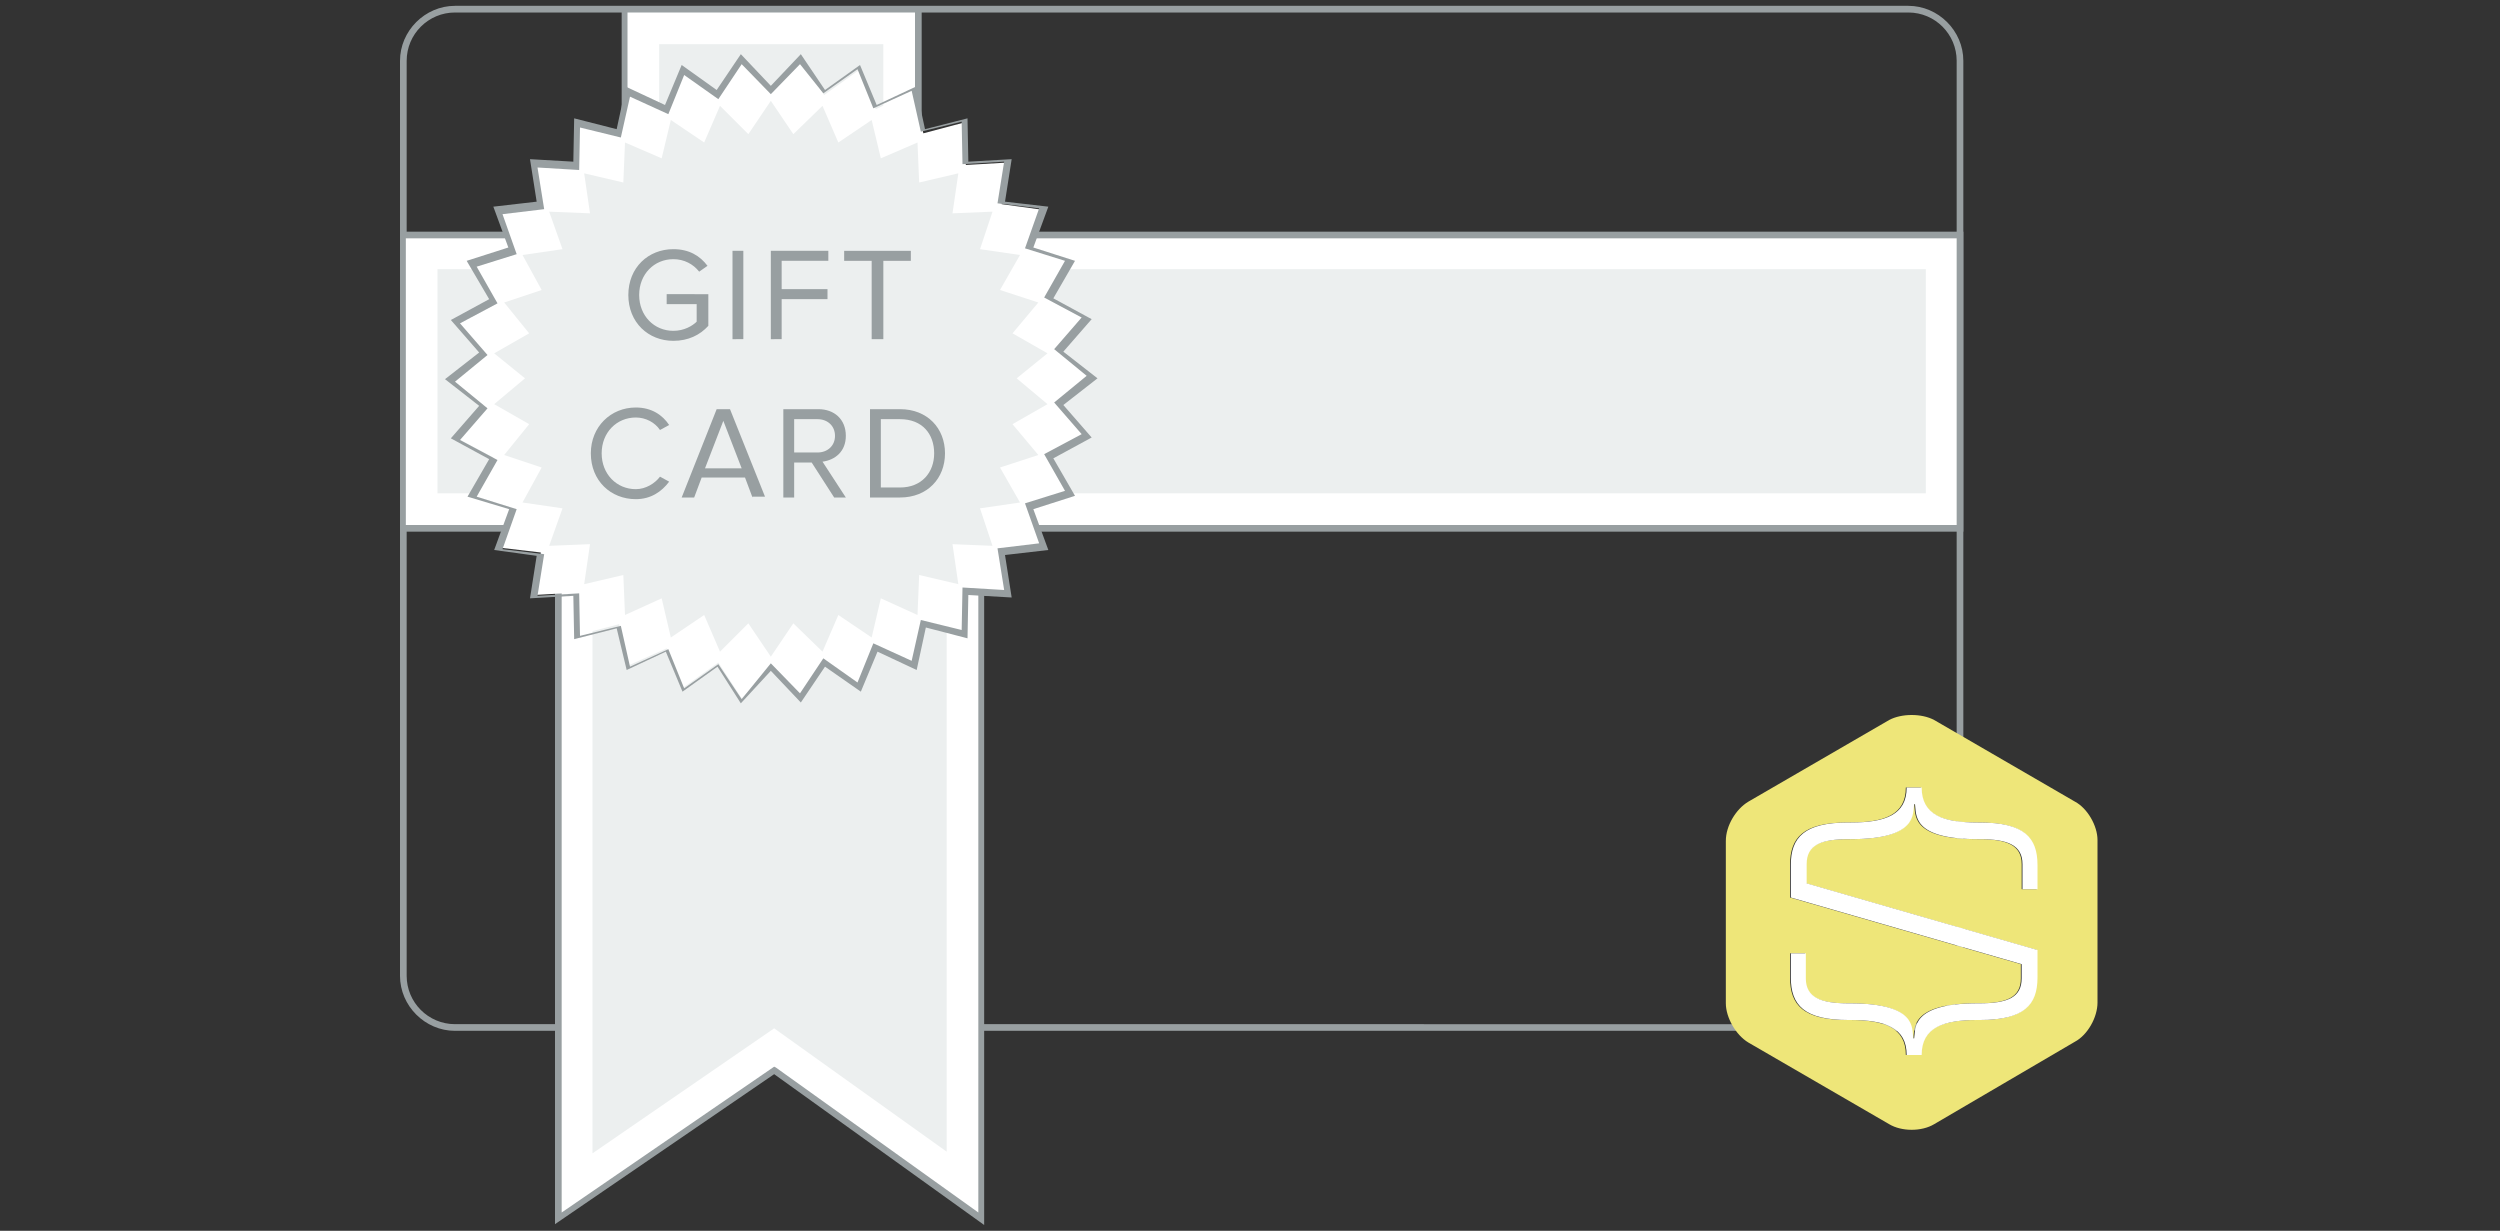 <?xml version="1.0" encoding="utf-8"?>
<!-- Generator: Adobe Illustrator 22.0.1, SVG Export Plug-In . SVG Version: 6.00 Build 0)  -->
<svg version="1.1" id="Layer_1" xmlns="http://www.w3.org/2000/svg" xmlns:xlink="http://www.w3.org/1999/xlink" x="0px" y="0px"
	 width="300px" height="147.7px" viewBox="0 0 300 147.7" style="enable-background:new 0 0 300 147.7;" xml:space="preserve">
<rect x="0" y="0" width="300" height="147.7" fill="#333333" stroke="none"/>
<style type="text/css">
	.st0{fill:#989FA1;}
	.st1{fill:#FFFFFF;}
	.st2{fill:#ECEFEF;}
	.st3{fill:#EEE679;}
</style>
<g id="Layer_1_1_">
	<g>
		<g>
			<path class="st0" d="M229,123.7H54.6c-3.6,0-6.6-3-6.6-6.6V7.3c0-3.6,3-6.6,6.6-6.6H229c3.6,0,6.6,3,6.6,6.6v109.8
				C235.6,120.7,232.7,123.7,229,123.7z M54.6,1.5c-3.2,0-5.8,2.6-5.8,5.8v109.8c0,3.2,2.6,5.8,5.8,5.8H229c3.2,0,5.8-2.6,5.8-5.8
				V7.3c0-3.2-2.6-5.8-5.8-5.8H54.6z"/>
		</g>
		<g>
			<rect x="48.3" y="28.2" class="st1" width="186.9" height="35.2"/>
			<path class="st0" d="M235.6,63.8H48V27.8h187.6L235.6,63.8L235.6,63.8z M48.7,63h186.1V28.6H48.7V63z"/>
		</g>
		<rect x="52.5" y="32.3" class="st2" width="178.6" height="26.9"/>
		<g>
			<rect x="75" y="1.1" class="st1" width="35.2" height="122.1"/>
			<path class="st0" d="M110.6,123.6h-36V0.8h36V123.6z M75.3,122.8h34.5V1.5H75.3V122.8z"/>
		</g>
		<rect x="79.1" y="5.3" class="st2" width="26.9" height="113.8"/>
		<g>
			<path class="st3" d="M249,96.2l-16.9-9.8c-1.5-0.8-3.9-0.8-5.4,0l-16.9,9.8c-1.5,0.9-2.7,2.9-2.7,4.7v19.5c0,1.7,1.2,3.8,2.7,4.7
				l16.9,9.8c1.5,0.9,3.9,0.9,5.4,0L249,125c1.5-0.8,2.7-2.9,2.7-4.7v-19.5C251.7,99.1,250.5,97,249,96.2z M244.4,106.7h-1.8v-3
				c0-2.3-1.8-3-5.1-3h-0.2c-8.1,0-7.4-3-7.6-4.2h-0.1c-0.2,1.1,0.5,4.2-7.6,4.2h-0.2c-3.4,0-5.1,0.7-5.1,3v2.3l27.7,8v0.4h0v2.9
				c0,3.3-1.6,5.1-6.9,5.1h-0.3c-4.1,0-6.7,0.9-6.7,4.2h-1.8c0-3.3-2.6-4.2-6.7-4.2h-0.3c-5.3,0-6.9-1.8-6.9-5.1v-2.9h1.8v3
				c0,2.3,1.8,3,5.1,3h0.2c8.1,0,7.4,3,7.6,4.2h0.1c0.2-1.1-0.5-4.2,7.6-4.2h0.2c3.4,0,5.1-0.7,5.1-3v-1.7l-27.7-8v-3.9
				c0-3.3,1.6-5.1,6.9-5.1h0.3c4.1,0,6.7-0.9,6.7-4.2h1.8c0,3.3,2.6,4.2,6.7,4.2h0.3c5.3,0,6.9,1.8,6.9,5.1L244.4,106.7L244.4,106.7
				z"/>
			<path class="st1" d="M242.7,106.7v-3c0-2.3-1.8-3-5.1-3h-0.2c-8.1,0-7.4-3-7.6-4.2h-0.1c-0.2,1.1,0.5,4.2-7.6,4.2h-0.2
				c-3.4,0-5.1,0.7-5.1,3v2.3l27.7,8v0.4h0v2.9c0,3.3-1.6,5.1-6.9,5.1h-0.3c-4.1,0-6.7,0.9-6.7,4.2h-1.8c0-3.3-2.6-4.2-6.7-4.2h-0.3
				c-5.3,0-6.9-1.8-6.9-5.1v-2.9h1.8v3c0,2.3,1.8,3,5.1,3h0.2c8.1,0,7.4,3,7.6,4.2h0.1c0.2-1.1-0.5-4.2,7.6-4.2h0.2
				c3.4,0,5.1-0.7,5.1-3v-1.7l-27.7-8v-3.9c0-3.3,1.6-5.1,6.9-5.1h0.3c4.1,0,6.7-0.9,6.7-4.2h1.8c0,3.3,2.6,4.2,6.7,4.2h0.3
				c5.3,0,6.9,1.8,6.9,5.1v2.9L242.7,106.7L242.7,106.7z"/>
		</g>
		<g>
			<polygon class="st1" points="117.7,146.2 92.9,128.4 67,146.2 67,51 117.7,51 			"/>
			<path class="st0" d="M118.1,147l-25.2-18.1l-26.3,18V50.6h51.5C118.1,50.6,118.1,147,118.1,147z M67.4,51.3v94.2L92.9,128
				l0.2,0.1l24.3,17.4V51.3H67.4z"/>
		</g>
		<polygon class="st2" points="71.1,55.1 113.6,55.1 113.6,138.2 92.9,123.4 71.1,138.4 		"/>
		<g>
			<g>
				<polygon class="st1" points="131,45.4 127,48.6 130.4,52.5 125.9,54.9 128.4,59.4 123.6,60.9 125.3,65.7 120.2,66.3 121,71.4 
					115.9,71.1 115.7,76.2 110.8,74.9 109.7,79.9 105.1,77.8 103.1,82.5 98.9,79.5 96.1,83.8 92.5,80.1 89,83.8 86.2,79.5 82,82.5 
					80,77.8 75.3,79.9 74.3,74.9 69.3,76.2 69.2,71.1 64.1,71.4 64.9,66.3 59.8,65.7 61.5,60.9 56.6,59.4 59.2,54.9 54.7,52.5 
					58,48.6 54,45.4 58,42.2 54.7,38.4 59.2,36 56.6,31.5 61.5,30 59.8,25.2 64.9,24.5 64.1,19.5 69.2,19.8 69.3,14.7 74.3,16 
					75.3,10.9 80,13.1 82,8.4 86.2,11.4 89,7.1 92.5,10.8 96.1,7.1 98.9,11.4 103.1,8.4 105.1,13.1 109.7,10.9 110.8,16 115.7,14.7 
					115.9,19.8 121,19.5 120.2,24.5 125.3,25.2 123.6,30 128.4,31.5 125.9,36 130.4,38.4 127,42.2 				"/>
			</g>
			<path class="st0" d="M88.9,84.4L86.1,80l-4.2,3l-2-4.8l-4.7,2.2L74,75.4l-5.1,1.3l-0.1-5.2l-5.2,0.3l0.8-5.1L59.3,66l1.8-4.9
				l-5-1.5l2.6-4.5l-4.6-2.5l3.4-3.9l-4.1-3.2l4.1-3.2l-3.4-3.9l4.6-2.5L56,31.3l5-1.6l-1.8-4.9l5.2-0.6l-0.8-5.1l5.2,0.3l0.1-5.2
				l5.1,1.3l1.1-5.1l4.7,2.2l2-4.8l4.2,3l2.9-4.3l3.6,3.8l3.6-3.8l2.9,4.3l4.2-3l2,4.8l4.7-2.2l1.1,5.1l5.1-1.3l0.1,5.2l5.2-0.3
				l-0.8,5.1l5.2,0.6l-1.8,4.9l5,1.6l-2.6,4.5l4.6,2.5l-3.4,3.9l4.1,3.2l-4.1,3.2l3.4,3.9l-4.6,2.5l2.6,4.5l-5,1.6l1.8,4.9l-5.2,0.6
				l0.8,5.1l-5.2-0.3l-0.1,5.2l-5-1.3l-1.1,5.1l-4.7-2.2l-2,4.8L99,80l-2.9,4.3l-3.6-3.8L88.9,84.4z M92.5,79.6l3.5,3.6l2.8-4.2
				l4.1,2.9l1.9-4.7l4.6,2.1l1.1-4.9l4.9,1.2l0.1-5.1l5,0.3l-0.8-5l5-0.6l-1.7-4.8l4.8-1.5l-2.5-4.4l4.5-2.4l-3.3-3.8l3.9-3.2
				l-3.9-3.2l3.3-3.8l-4.5-2.4l2.5-4.4l-4.8-1.5l1.7-4.8l-5-0.6l0.8-5l-5,0.3l-0.1-5.1l-4.9,1.2l-1.1-4.9l-4.6,2.1l-1.9-4.7
				l-4.1,2.9L96,7.7l-3.5,3.6L89,7.7l-2.8,4.2L82.1,9l-1.9,4.7l-4.6-2.1l-1.1,4.9l-4.9-1.2l-0.1,5.1l-5-0.3l0.8,5l-5,0.6l1.7,4.8
				l-4.8,1.5l2.5,4.4l-4.5,2.4l3.3,3.8l-3.9,3.2l3.9,3.2l-3.3,3.8l4.5,2.4l-2.5,4.4l4.8,1.5l-1.7,4.8l5,0.6l-0.8,5l5-0.3l0.1,5.1
				l4.9-1.2l1.1,4.9l4.6-2.1l1.9,4.7l4.1-2.9l2.8,4.2L92.5,79.6z"/>
		</g>
		<g>
			<polygon class="st2" points="92.5,78.8 89.8,74.8 86.4,78.2 84.5,73.8 80.5,76.5 79.4,71.8 75,73.8 74.8,69 70.1,70.1 70.8,65.3 
				65.9,65.5 67.5,61 62.7,60.3 65,56.1 60.5,54.6 63.5,50.9 59.3,48.5 63,45.4 59.3,42.4 63.5,40 60.5,36.3 65,34.8 62.7,30.6 
				67.5,29.9 65.9,25.4 70.8,25.6 70.1,20.8 74.8,21.9 75,17.1 79.4,19 80.5,14.4 84.5,17.1 86.4,12.7 89.8,16.1 92.5,12.1 
				95.2,16.1 98.7,12.7 100.6,17.1 104.6,14.4 105.7,19 110.1,17.1 110.3,21.9 115,20.8 114.3,25.6 119.1,25.4 117.6,29.9 
				122.4,30.6 120,34.8 124.6,36.3 121.5,40 125.7,42.4 122,45.4 125.7,48.5 121.5,50.9 124.6,54.6 120,56.1 122.4,60.3 117.6,61 
				119.1,65.5 114.3,65.3 115,70.1 110.3,69 110.1,73.8 105.7,71.8 104.6,76.5 100.6,73.8 98.7,78.2 95.2,74.8 			"/>
		</g>
		<g>
			<path class="st0" d="M75.4,35.4c0-3.3,2.4-5.5,5.4-5.5c1.9,0,3.2,0.8,4.1,2l-1,0.7c-0.7-0.9-1.8-1.5-3.1-1.5
				c-2.3,0-4.1,1.8-4.1,4.3c0,2.5,1.8,4.3,4.1,4.3c1.3,0,2.3-0.6,2.8-1.1v-2.1h-3.6v-1.2H85v3.8c-1,1.1-2.4,1.8-4.2,1.8
				C77.8,40.9,75.4,38.7,75.4,35.4z"/>
			<path class="st0" d="M87.9,40.7V30.1h1.3v10.6L87.9,40.7L87.9,40.7z"/>
			<path class="st0" d="M92.5,40.7V30.1h6.9v1.2h-5.6v3.4h5.5v1.2h-5.5v4.8L92.5,40.7L92.5,40.7z"/>
			<path class="st0" d="M104.6,40.7v-9.4h-3.3v-1.2h8v1.2h-3.3v9.4H104.6z"/>
			<path class="st0" d="M70.9,54.4c0-3.2,2.4-5.5,5.4-5.5c1.9,0,3.2,0.9,4,2.1l-1.1,0.6c-0.6-0.9-1.7-1.5-2.9-1.5
				c-2.3,0-4.1,1.8-4.1,4.3c0,2.5,1.8,4.3,4.1,4.3c1.2,0,2.3-0.7,2.9-1.5l1.1,0.6c-0.9,1.2-2.2,2.1-4,2.1
				C73.3,59.9,70.9,57.7,70.9,54.4z"/>
			<path class="st0" d="M90.3,59.7l-0.9-2.4h-5.2l-0.9,2.4h-1.5L86,49.1h1.6l4.2,10.5H90.3z M86.8,50.5l-2.2,5.7H89L86.8,50.5z"/>
			<path class="st0" d="M100.1,59.7l-2.7-4.2h-2.1v4.2H94V49.1h4.2c1.9,0,3.3,1.2,3.3,3.2c0,1.9-1.3,2.9-2.8,3.1l2.8,4.3L100.1,59.7
				L100.1,59.7z M100.2,52.3c0-1.2-0.9-2-2.1-2h-2.8v4h2.8C99.3,54.3,100.2,53.5,100.2,52.3z"/>
			<path class="st0" d="M104.4,59.7V49.1h3.6c3.3,0,5.4,2.3,5.4,5.3c0,3-2.1,5.3-5.4,5.3C108,59.7,104.4,59.7,104.4,59.7z
				 M112.1,54.4c0-2.3-1.4-4.1-4.1-4.1h-2.3v8.2h2.3C110.6,58.5,112.1,56.7,112.1,54.4z"/>
		</g>
	</g>
</g>
<g id="Layer_2_1_">
</g>
<g id="Layer_3">
</g>
<g id="Layer_4">
</g>
<g id="Layer_5">
</g>
<g id="Layer_6">
</g>
</svg>
